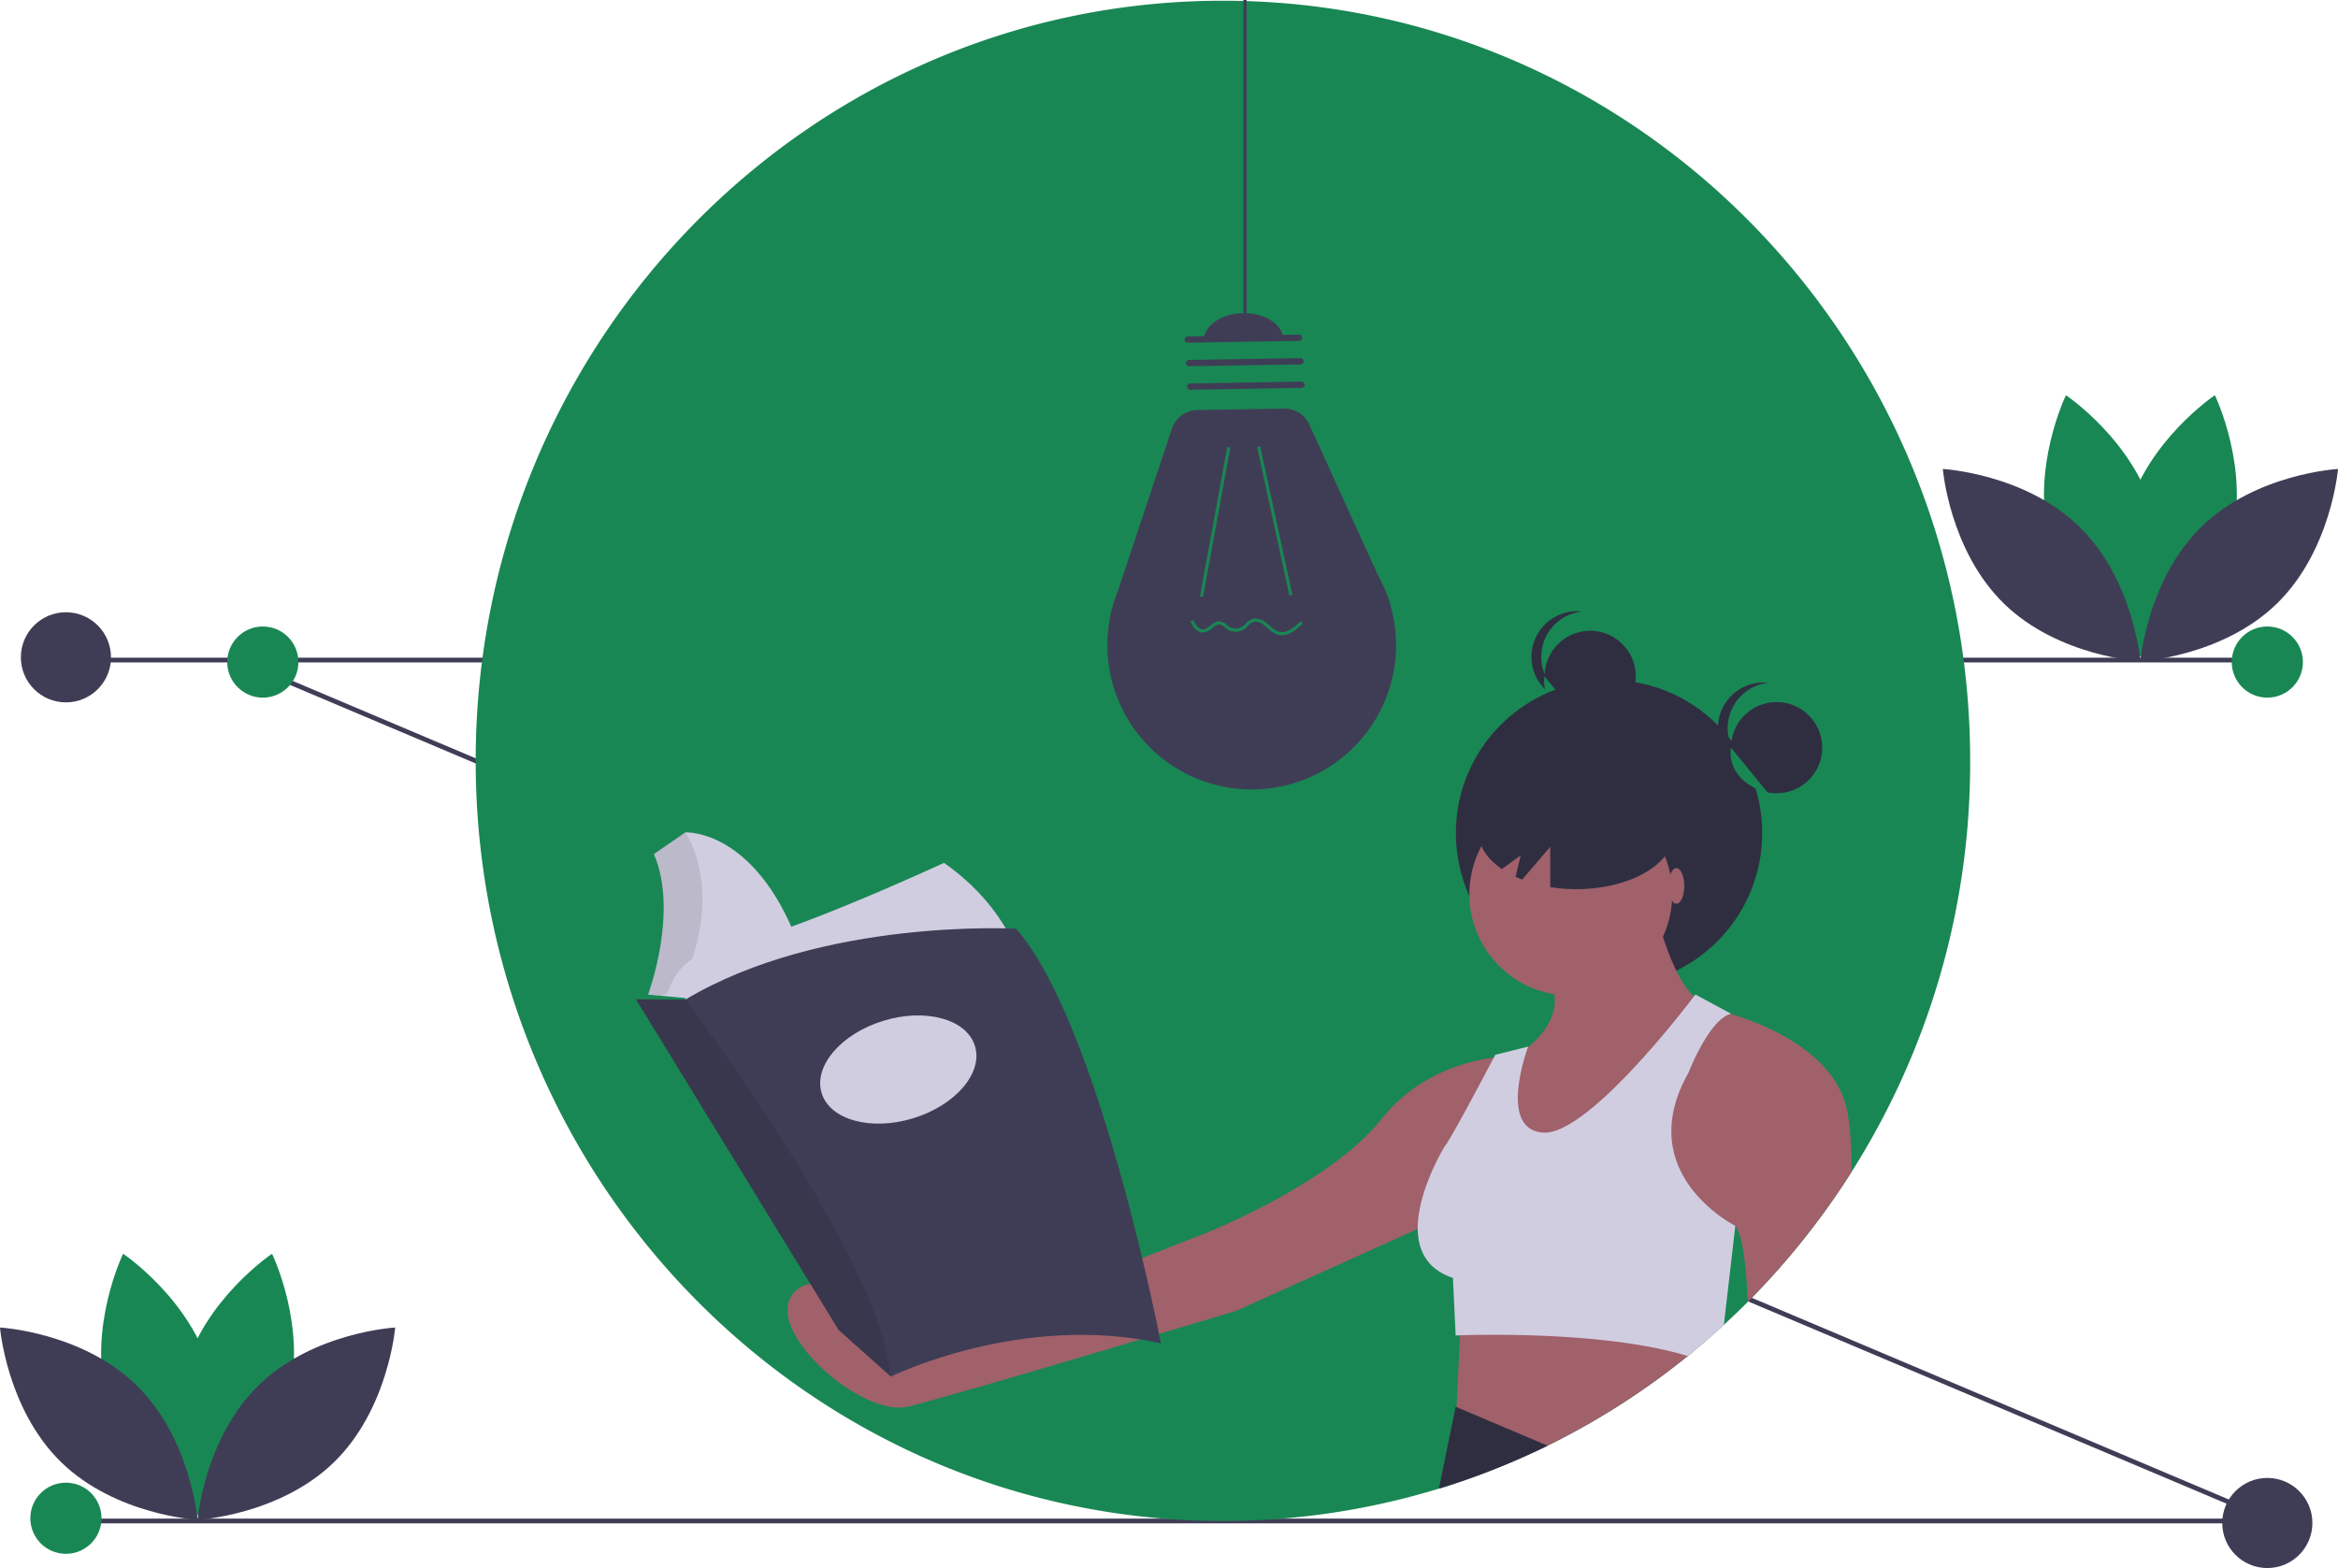<svg xmlns="http://www.w3.org/2000/svg" data-name="Layer 1" width="985.587" height="661.152" viewBox="0 0 985.587 661.152" xmlns:xlink="http://www.w3.org/1999/xlink"><title>book_reading</title><rect x="27.525" y="640.305" width="929" height="2" fill="#3f3d56"/><rect x="634.231" y="123.652" width="2" height="929" transform="translate(-261.093 815.304) rotate(-67.078)" fill="#3f3d56"/><rect x="27.525" y="277.305" width="929" height="2" fill="#3f3d56"/><path d="M937.731,449.652a322.068,322.068,0,0,1-93.73,228.11q-4.935,4.965-10.09,9.7-6.21,5.73-12.74,11.11c-.83.69-1.66,1.37-2.5,2.04a313.731,313.731,0,0,1-55.56,36.03c-1.17.59-2.34,1.18-3.52,1.76-1.87.92-3.76,1.82-5.65,2.7a311.18,311.18,0,0,1-223.25,15.15c-129.07-40.06-222.96-162.17-222.96-306.6,0-177.01,141.03-320.5,315-320.5S937.731,272.642,937.731,449.652Z" transform="translate(-107.207 -128.848)" fill="#198754"/><path d="M692.866,382.419l.25-.01-.987-2.166a60.492,60.492,0,0,0-4.049-8.891L659.145,307.822a11.443,11.443,0,0,0-10.604-6.698l-36.644.61a11.443,11.443,0,0,0-10.666,7.826l-23.036,69.188a60.396,60.396,0,0,0-1.971,5.918l-.782,2.349.184-.007a60.852,60.852,0,1,0,117.24-4.589Z" transform="translate(-107.207 -128.848)" fill="#3f3d56"/><rect x="587.42" y="348.245" width="64.08" height="1.323" transform="translate(57.574 766.624) rotate(-79.634)" fill="#198754"/><rect x="643.929" y="316.448" width="1.323" height="64.08" transform="translate(-166.522 16.031) rotate(-12.264)" fill="#198754"/><path d="M607.904,270.709l46.955-.782a1.323,1.323,0,0,1,.044,2.645l-46.955.782a1.323,1.323,0,1,1-.044-2.645Z" transform="translate(-107.207 -128.848)" fill="#3f3d56"/><path d="M608.4,280.624l46.955-.782a1.323,1.323,0,1,1,.044,2.645l-46.955.782a1.323,1.323,0,0,1-.044-2.645Z" transform="translate(-107.207 -128.848)" fill="#3f3d56"/><path d="M608.896,290.538l46.955-.782a1.323,1.323,0,0,1,.044,2.645l-46.955.782a1.323,1.323,0,0,1-.044-2.645Z" transform="translate(-107.207 -128.848)" fill="#3f3d56"/><path d="M631.224,260.884c-9.314.155-16.778,5.472-16.671,11.875l33.728-.562C648.175,265.793,640.538,260.728,631.224,260.884Z" transform="translate(-107.207 -128.848)" fill="#3f3d56"/><path d="M636.414,389.614a8.149,8.149,0,0,1,4.946,2.113c.348.289.691.592,1.035.896a10.33,10.33,0,0,0,3.897,2.55c3.232.882,6.422-1.674,9.115-4.29l.922.948c-2.961,2.877-6.509,5.675-10.386,4.618a11.464,11.464,0,0,1-4.425-2.835c-.333-.295-.666-.589-1.004-.869-1.105-.917-3.24-2.343-5.138-1.603a6.442,6.442,0,0,0-2.06,1.589,12.313,12.313,0,0,1-1.429,1.287,6.478,6.478,0,0,1-7.179.214,12.796,12.796,0,0,1-1.124-.842,4.688,4.688,0,0,0-2.124-1.209c-1.124-.158-2.146.645-3.228,1.493a6.84,6.84,0,0,1-3.743,1.86c-.048.002-.096.004-.144.005-2.636.044-4.308-2.593-5.342-4.597l1.176-.606c1.405,2.725,2.76,3.967,4.24,3.877a5.816,5.816,0,0,0,2.996-1.579c1.252-.982,2.548-1.998,4.227-1.763a5.721,5.721,0,0,1,2.774,1.491,11.655,11.655,0,0,0,1.006.757,5.198,5.198,0,0,0,5.685-.169,11.166,11.166,0,0,0,1.273-1.153,7.515,7.515,0,0,1,2.514-1.886A4.349,4.349,0,0,1,636.414,389.614Z" transform="translate(-107.207 -128.848)" fill="#198754"/><rect x="524.134" width="1.375" height="131.982" fill="#3f3d56"/><path d="M1047.627,357.518c-8.382,30.986-37.093,50.176-37.093,50.176s-15.121-31.047-6.738-62.033,37.093-50.176,37.093-50.176S1056.009,326.532,1047.627,357.518Z" transform="translate(-107.207 -128.848)" fill="#198754"/><path d="M971.373,357.518c8.382,30.986,37.093,50.176,37.093,50.176s15.121-31.047,6.738-62.033-37.093-50.176-37.093-50.176S962.991,326.532,971.373,357.518Z" transform="translate(-107.207 -128.848)" fill="#198754"/><path d="M983.69,350.859C1006.691,373.249,1009.5,407.668,1009.5,407.668s-34.482-1.883-57.483-24.273-25.81-56.81-25.81-56.81S960.689,328.468,983.69,350.859Z" transform="translate(-107.207 -128.848)" fill="#3f3d56"/><path d="M1035.31,350.859C1012.309,373.249,1009.5,407.668,1009.5,407.668s34.482-1.883,57.483-24.273,25.81-56.81,25.81-56.81S1058.311,328.468,1035.31,350.859Z" transform="translate(-107.207 -128.848)" fill="#3f3d56"/><path d="M228.627,719.518c-8.382,30.986-37.093,50.176-37.093,50.176s-15.121-31.047-6.738-62.033,37.093-50.176,37.093-50.176S237.009,688.532,228.627,719.518Z" transform="translate(-107.207 -128.848)" fill="#198754"/><path d="M152.373,719.518c8.382,30.986,37.093,50.176,37.093,50.176s15.121-31.047,6.738-62.033-37.093-50.176-37.093-50.176S143.991,688.532,152.373,719.518Z" transform="translate(-107.207 -128.848)" fill="#198754"/><path d="M164.69,712.859C187.691,735.249,190.5,769.668,190.5,769.668s-34.482-1.883-57.483-24.273-25.81-56.81-25.81-56.81S141.689,690.468,164.69,712.859Z" transform="translate(-107.207 -128.848)" fill="#3f3d56"/><path d="M216.31,712.859C193.309,735.249,190.5,769.668,190.5,769.668s34.482-1.883,57.483-24.273,25.81-56.81,25.81-56.81S239.311,690.468,216.31,712.859Z" transform="translate(-107.207 -128.848)" fill="#3f3d56"/><circle cx="670.342" cy="285.189" r="19.234" fill="#2f2e41"/><path d="M756.94,405.793A19.234,19.234,0,0,1,774.114,386.672a19.234,19.234,0,1,0,0,38.241A19.234,19.234,0,0,1,756.94,405.793Z" transform="translate(-107.207 -128.848)" fill="#2f2e41"/><path d="M758.314,414.036s-2.987,13.739,15.68,19.234Z" transform="translate(-107.207 -128.848)" fill="#198754"/><circle cx="678.297" cy="351.265" r="64.573" fill="#2f2e41"/><path d="M821.171,698.572c-.83.69-1.66,1.37-2.5,2.04a313.731,313.731,0,0,1-55.56,36.03c-1.17.59-2.34,1.18-3.52,1.76-1.87.92-3.76,1.82-5.65,2.7l-33.1-11.03.38-7.93v-.03l1.44-30.24.49-10.34Z" transform="translate(-107.207 -128.848)" fill="#a0616a"/><path d="M759.591,738.402c-1.87.92-3.76,1.82-5.65,2.7a306.938,306.938,0,0,1-39.91,15.37,2.224,2.224,0,0,1-.12-.62l6.93-33.87.38.16Z" transform="translate(-107.207 -128.848)" fill="#2f2e41"/><circle cx="662.178" cy="377.012" r="42.762" fill="#a0616a"/><path d="M804.057,508.171s6.934,34.672,19.647,42.762l-70.499,83.212-26.582-25.426,19.647-34.672s21.959-12.713,15.024-30.049Z" transform="translate(-107.207 -128.848)" fill="#a0616a"/><path d="M887.721,623.002a320.875,320.875,0,0,1-43.72,54.76c-.71-15.5-2.25-28.28-5.27-32.06a.031.031,0,0,1-.02-.01l-36.97-11.55s8.09-76.28,27.74-79.74c0,0,2.85.58,7.28,1.92,14.28,4.3,44.94,16.42,49.35,41.99A141.926,141.926,0,0,1,887.721,623.002Z" transform="translate(-107.207 -128.848)" fill="#a0616a"/><path d="M746.271,574.047s-34.672-1.156-56.63,26.582-75.122,48.54-75.122,48.54L481.61,701.177s-24.27-42.762-39.295-27.737,27.737,53.163,47.385,48.54,138.687-40.45,138.687-40.45l94.769-42.762Z" transform="translate(-107.207 -128.848)" fill="#a0616a"/><path d="M838.731,645.702l-4.82,41.76q-6.21,5.73-12.74,11.11c-.83.69-1.66,1.37-2.5,2.04-33.37-10.23-85.66-9.09-96.01-8.74-1.18.03-1.82.06-1.82.06l-1.15-24.27c-11.09-3.69-14.73-11.76-14.83-20.64-.17-16.1,11.36-34.84,11.36-34.84,2.07-2.07,17.54-31.4,20.74-37.48.37-.71.58-1.1.58-1.1l13.87-3.46s-.04.11-.12.31c-1.24,3.47-12.02,34.86,6.54,35.95,18.26,1.08,57.98-50.2,63.45-57.39.41-.54.63-.83.63-.83l15.03,8.09c-.06.02-.12.03-.18.05-9.18,2.55-17.68,24.66-17.68,24.66-23.97,42.24,18.58,64.18,19.63,64.71A.031.031,0,0,0,838.731,645.702Z" transform="translate(-107.207 -128.848)" fill="#d0cde1"/><path d="M771.708,455.666c-22.763,0-41.217,10.764-41.217,24.043,0,5.941,3.709,11.371,9.832,15.566l7.935-5.749-2.158,9.007c.895.415,1.81.817,2.763,1.188l11.854-13.829v16.989a69.192,69.192,0,0,0,10.991.871c22.763,0,41.217-10.764,41.217-24.043S794.471,455.666,771.708,455.666Z" transform="translate(-107.207 -128.848)" fill="#2f2e41"/><circle cx="748.931" cy="315.238" r="19.234" fill="#2f2e41"/><path d="M835.53,435.842a19.234,19.234,0,0,1,17.174-19.121,19.429,19.429,0,0,0-2.061-.114,19.234,19.234,0,1,0,2.061,38.355A19.234,19.234,0,0,1,835.53,435.842Z" transform="translate(-107.207 -128.848)" fill="#2f2e41"/><path d="M836.903,444.085s-2.987,13.739,15.68,19.234Z" transform="translate(-107.207 -128.848)" fill="#198754"/><ellipse cx="706.674" cy="373.545" rx="3.339" ry="7.512" fill="#a0616a"/><path d="M445.388,531.454l-50.677,12.278-.165.039-5.509,4.987-1.586,1.434-3.399-.616-6.017-1.088,4.193-14.152.786-26.994-2.883-16.511,15.986-11.007S427.305,477.991,445.388,531.454Z" transform="translate(-107.207 -128.848)" fill="#d0cde1"/><path d="M394.711,543.732c-.687,1.465.752.498-.034,2.005l-7.338,2.359-3.286,1.481-6.017-1.088,4.193-14.152.786-26.994-2.883-16.511,15.986-11.007S413.276,504.125,394.711,543.732Z" transform="translate(-107.207 -128.848)" opacity="0.1"/><path d="M505.141,492.667s-66.567,30.925-93.56,35.642-24.635,31.711-24.635,31.711L538.162,536.433S532.921,512.061,505.141,492.667Z" transform="translate(-107.207 -128.848)" fill="#d0cde1"/><path d="M376.725,487.426s11.531,28.042-1.31,62.898l14.938,6.814,5.766-6.814.131-.655-15.855-1.441s13.104-35.118,2.359-59.491C382.752,488.736,380.394,483.495,376.725,487.426Z" transform="translate(-107.207 -128.848)" fill="#198754"/><path d="M596.604,695.25C537.638,682.146,482.733,709.271,482.733,709.271l-.149-.134-21.865-19.522-85.436-139.423,20.835.131c57.918-34.594,139.423-29.876,139.423-29.876C570.659,560.282,596.604,695.25,596.604,695.25Z" transform="translate(-107.207 -128.848)" fill="#3f3d56"/><path d="M482.584,709.137l-21.865-19.522-85.436-139.423,20.835.131S479.159,659.999,482.584,709.137Z" transform="translate(-107.207 -128.848)" opacity="0.1"/><ellipse cx="485.878" cy="579.807" rx="33.807" ry="21.49" transform="translate(-255.868 39.118) rotate(-17.052)" fill="#d0cde1"/><circle cx="27.793" cy="277.152" r="19" fill="#3f3d56"/><circle cx="955.793" cy="642.152" r="19" fill="#3f3d56"/><circle cx="110.793" cy="279.152" r="15" fill="#198754"/><circle cx="955.793" cy="279.152" r="15" fill="#198754"/><circle cx="27.793" cy="640.152" r="15" fill="#198754"/></svg>